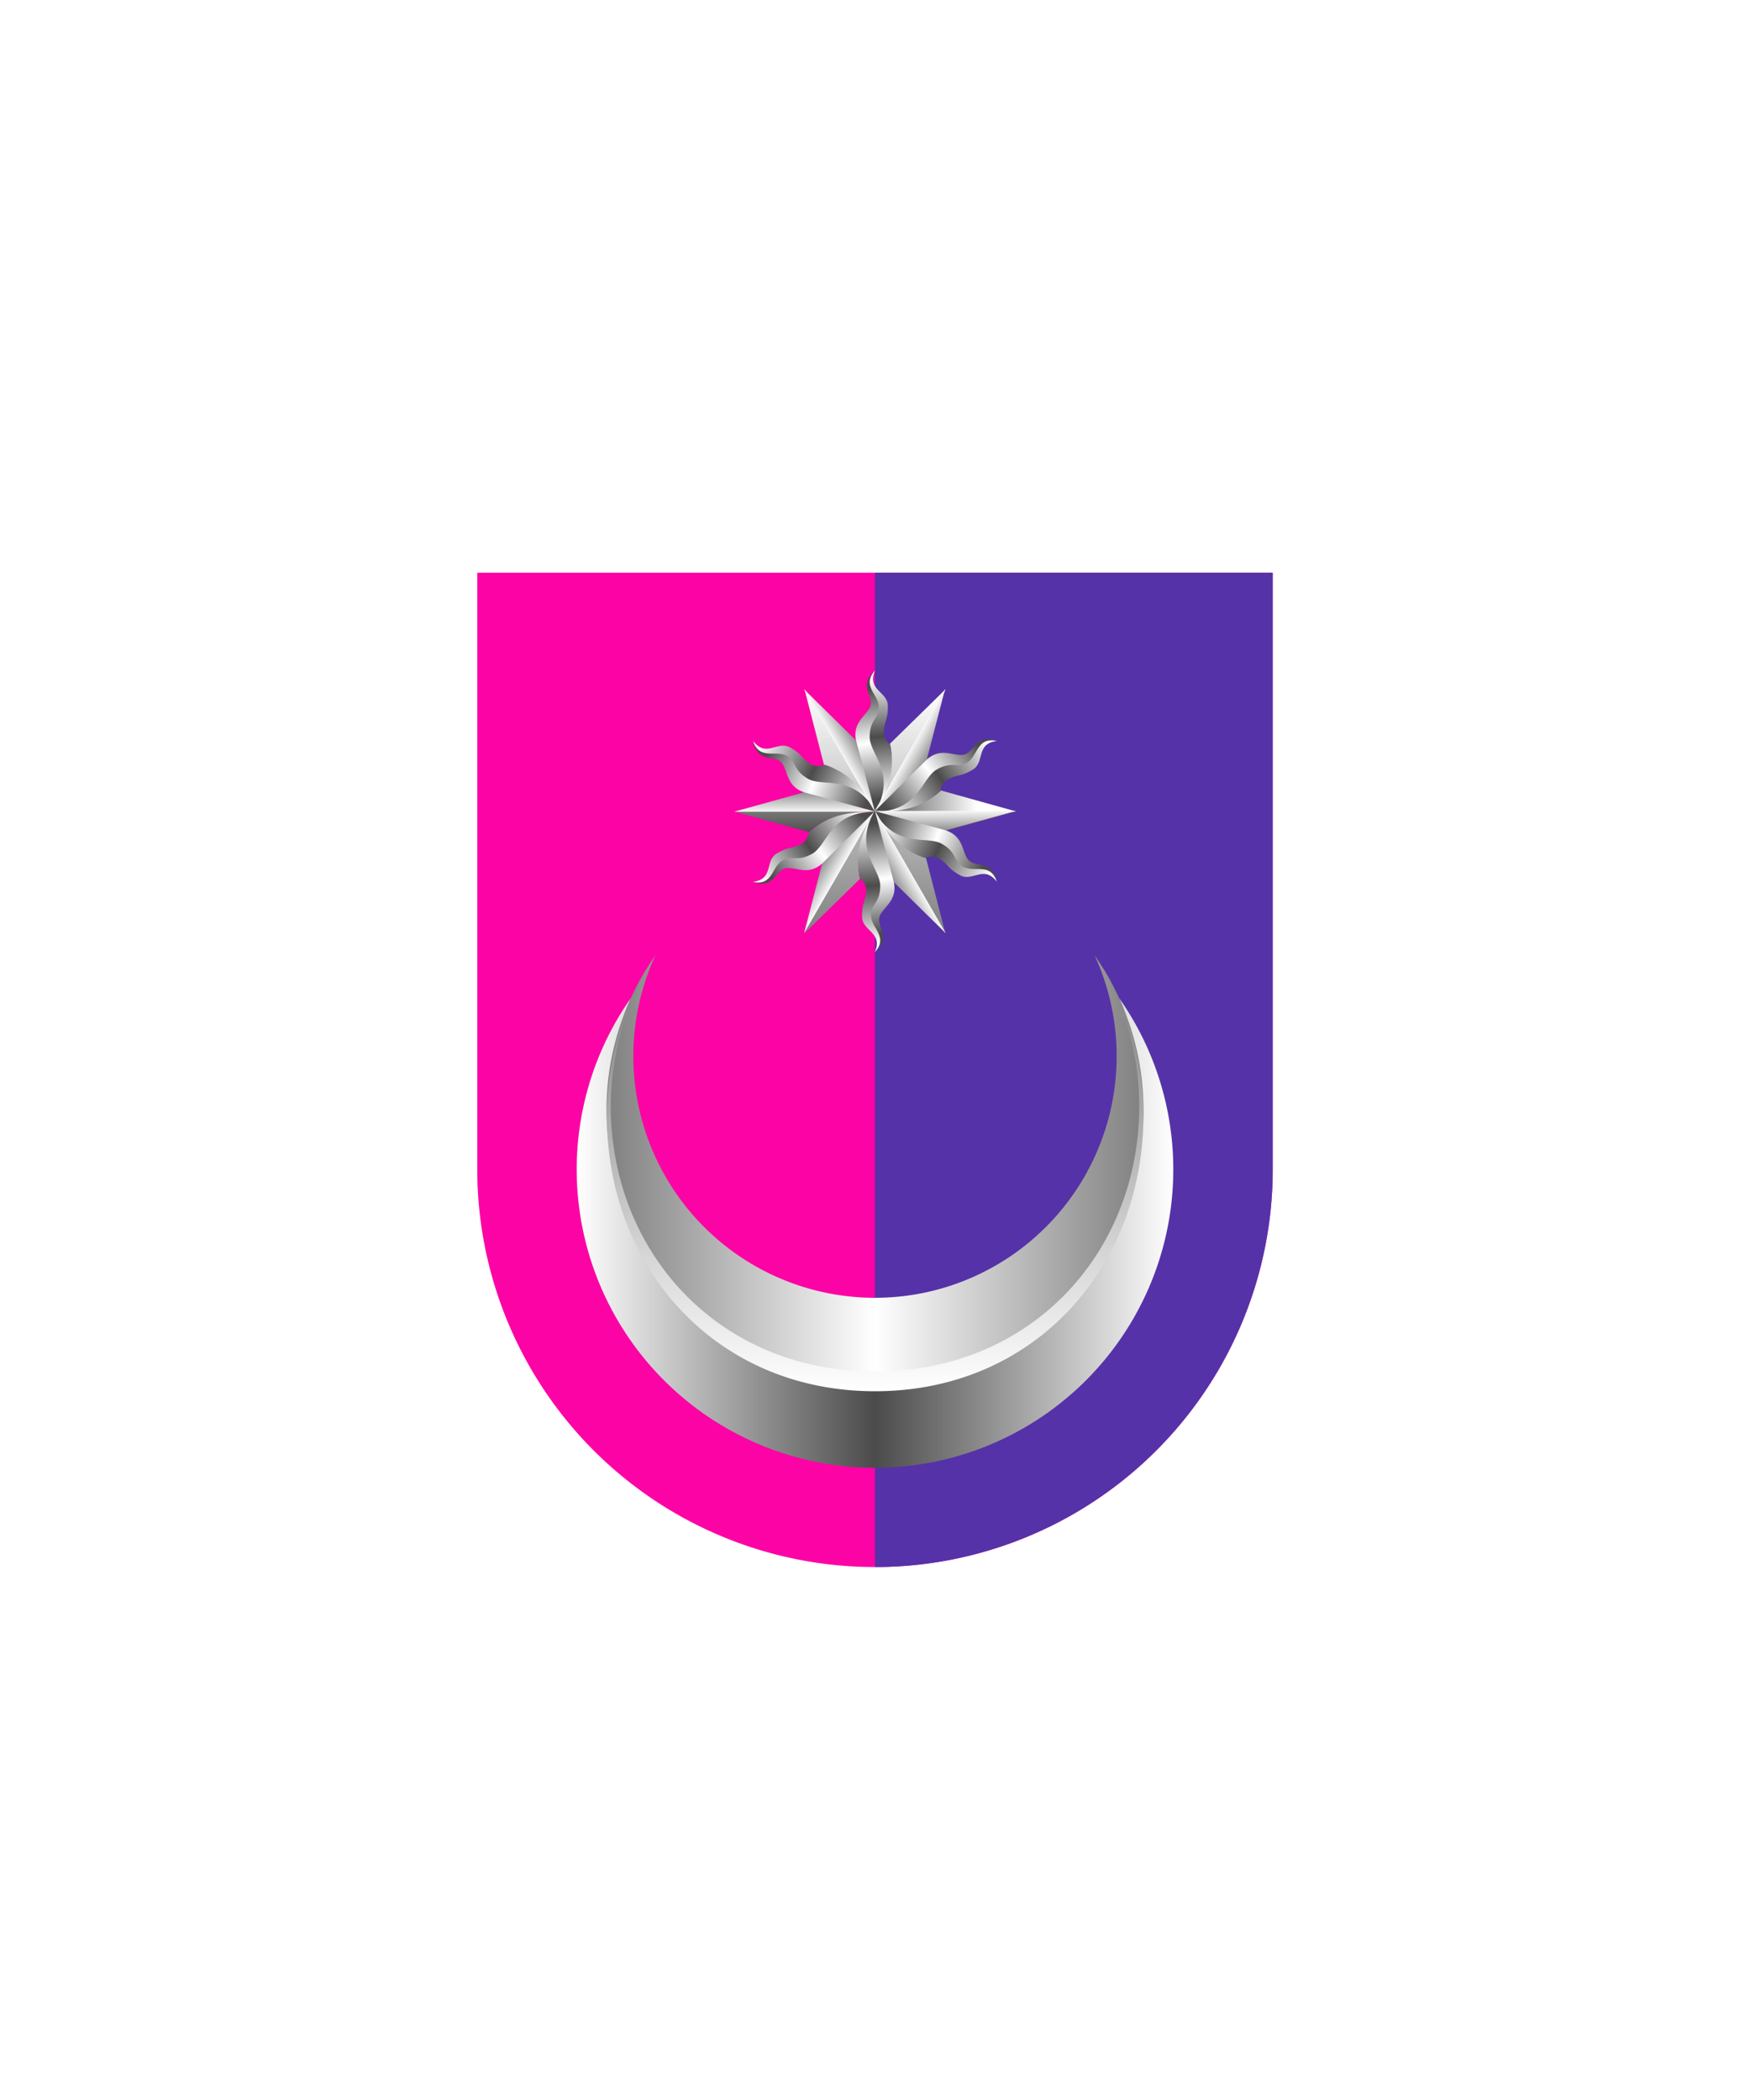 <svg xmlns="http://www.w3.org/2000/svg" xmlns:xlink="http://www.w3.org/1999/xlink" viewBox="0 0 220 264"><path d="M60 72v75a50 50 0 0 0 50 50 50 50 0 0 0 50-50V72Z" fill="#fc03a5"/><path d="M110 197a49.997 49.997 0 0 0 50-50V72h-50v125Z" fill="#5632a8"/><defs><linearGradient gradientTransform="matrix(1, 0, 0, -1, 0, 16394.73)" gradientUnits="userSpaceOnUse" id="h95-a" x1="10.73" x2="10.73" y1="16383.81" y2="16388.96"><stop offset="0" stop-color="#fff"/><stop offset="1" stop-color="#4b4b4b"/></linearGradient><linearGradient gradientTransform="matrix(1, 0, 0, -1, 0, 16394.73)" gradientUnits="userSpaceOnUse" id="h95-b" x1="4.62" x2="20.09" y1="16391.86" y2="16385.5"><stop offset="0" stop-color="#4b4b4b"/><stop offset="0.49" stop-color="#fff"/><stop offset="1" stop-color="#4b4b4b"/></linearGradient><linearGradient gradientTransform="matrix(1, 0, 0, -1, 0, 16394.73)" gradientUnits="userSpaceOnUse" id="h95-c" x1="4.04" x2="20.28" y1="16394.14" y2="16386.35"><stop offset="0" stop-color="#fff"/><stop offset="0.49" stop-color="#4b4b4b"/><stop offset="1" stop-color="#fff"/></linearGradient><linearGradient gradientTransform="matrix(1, 0, 0, 1, 0, 0)" id="h95-d" x1="17.71" x2="17.71" xlink:href="#h95-a" y1="9.13" y2="20.57"/><linearGradient gradientUnits="userSpaceOnUse" id="h95-e" x1="21.98" x2="30.49" y1="16.67" y2="16.67"><stop offset="0" stop-color="gray"/><stop offset="1" stop-color="#fff"/></linearGradient><linearGradient id="h95-f" x1="17.71" x2="17.71" xlink:href="#h95-e" y1="33.06" y2="2.37"/><filter id="h95-g" name="shadow"><feDropShadow dx="0" dy="2" stdDeviation="0"/></filter><linearGradient gradientTransform="matrix(1, 0, 0, -1, 0, 264)" gradientUnits="userSpaceOnUse" id="h95-h" x1="72.5" x2="147.5" y1="109.02" y2="109.02"><stop offset="0" stop-color="#fff"/><stop offset="0.5" stop-color="#4b4b4b"/><stop offset="1" stop-color="#fff"/></linearGradient><linearGradient gradientTransform="matrix(1, 0, 0, -1, 0, 264)" gradientUnits="userSpaceOnUse" id="h95-i" x1="76.25" x2="143.75" y1="117.32" y2="117.32"><stop offset="0" stop-color="gray"/><stop offset="0.5" stop-color="#fff"/><stop offset="1" stop-color="gray"/></linearGradient><linearGradient id="h95-j" x1="82.38" x2="82.38" xlink:href="#h95-e" y1="120.12" y2="120.12"/><linearGradient id="h95-k" x1="110" x2="110" xlink:href="#h95-e" y1="122.42" y2="174.9"/><symbol id="h95-m" viewBox="0 0 21.47 10.73"><path d="M21.47,10.73A36.77,36.77,0,0,0,10.61,7.79h0L0,10.73H21.47Z" fill="url(#h95-a)"/><path d="M21.47,10.73c-3.26-5.8-8.51-5.36-13.71-9C6.08.77,4.29,2.58,2.88,0c.65,3.06,2.64,2.28,3.93,3S7.7,6.13,9.68,7.35a4.68,4.68,0,0,0,.93.44Z" fill="url(#h95-b)"/><path d="M8,2.28c1.49.87.91,2.14,3.2,3.46s6.91-.84,10.28,5c-1.84-3.17-3.77-5.85-7.77-7.1a2.67,2.67,0,0,1-1.91,0C10.17,2.65,10.42,2.07,8.49,1S4.85,2.61,2.88,0C3.86,3,6.31,1.32,8,2.28Z" fill="url(#h95-c)"/></symbol><symbol id="h95-l" viewBox="0 0 35.43 35.43"><path d="M9.43,20.34,0,17.72a109.07,109.07,0,0,1,17.71,0C11.7,17.72,9.43,20.34,9.43,20.34Zm17.24-.19,8.76-2.43H17.71Z" fill="url(#h95-d)"/><path d="M26,15.09l9.43,2.63a74,74,0,0,1-17.72,0C23.73,17.72,26,15.09,26,15.09Z" fill="url(#h95-e)"/><path d="M11.3,11.85,8.86,2.37a72.76,72.76,0,0,1,8.85,15.35C14.71,12.5,11.3,11.85,11.3,11.85Zm8.29-2.62,7-6.86a83,83,0,0,1-8.86,15.35C20.72,12.5,19.59,9.23,19.59,9.23Zm4.54,14.35,2.44,9.48a59.19,59.19,0,0,1-8.86-15.34C20.72,22.93,24.13,23.58,24.13,23.58ZM15.84,26.2l-7,6.86a92.44,92.44,0,0,1,8.85-15.34C14.71,22.93,15.84,26.2,15.84,26.2Z" fill="url(#h95-f)"/><use height="10.73" transform="translate(0 8.86) scale(0.83)" width="21.47" xlink:href="#h95-m"/><use height="10.73" transform="translate(16.53 -2.06) rotate(60) scale(0.83)" width="21.47" xlink:href="#h95-m"/><use height="10.73" transform="translate(34.24 6.8) rotate(120) scale(0.83)" width="21.47" xlink:href="#h95-m"/><use height="10.73" transform="translate(35.43 26.57) rotate(180) scale(0.83)" width="21.47" xlink:href="#h95-m"/><use height="10.73" transform="translate(18.9 37.49) rotate(-120) scale(0.83)" width="21.47" xlink:href="#h95-m"/><use height="10.73" transform="matrix(0.41, -0.71, 0.71, 0.41, 1.19, 28.63)" width="21.47" xlink:href="#h95-m"/></symbol></defs><g filter="url(#h95-g)"><path d="M140.69,125.47c2,4.27,2.23,9,2.23,13.84a32.92,32.92,0,0,1-65.84,0c0-4.88.27-9.57,2.23-13.84a37.5,37.5,0,1,0,61.38,0Z" fill="url(#h95-h)"/><path d="M137.62,120.12a30.38,30.38,0,1,1-55.24,0,33.75,33.75,0,1,0,55.24,0Z" fill="url(#h95-i)"/><polygon fill="url(#h95-j)" points="82.38 120.12 82.38 120.12 82.38 120.12 82.38 120.12"/><path d="M139.05,122.43A35.65,35.65,0,0,1,143.22,139c0,18.46-13.57,33.42-33.22,33.42s-33.22-15-33.22-33.42A35.61,35.61,0,0,1,81,122.42a36,36,0,0,0-4.7,17.8C76.26,159.37,90,174.9,110,174.9s33.74-15.53,33.74-34.68A36,36,0,0,0,139.05,122.43Z" fill="url(#h95-k)"/><use height="35.43" transform="translate(92.28 84.28)" width="35.43" xlink:href="#h95-l"/></g></svg>